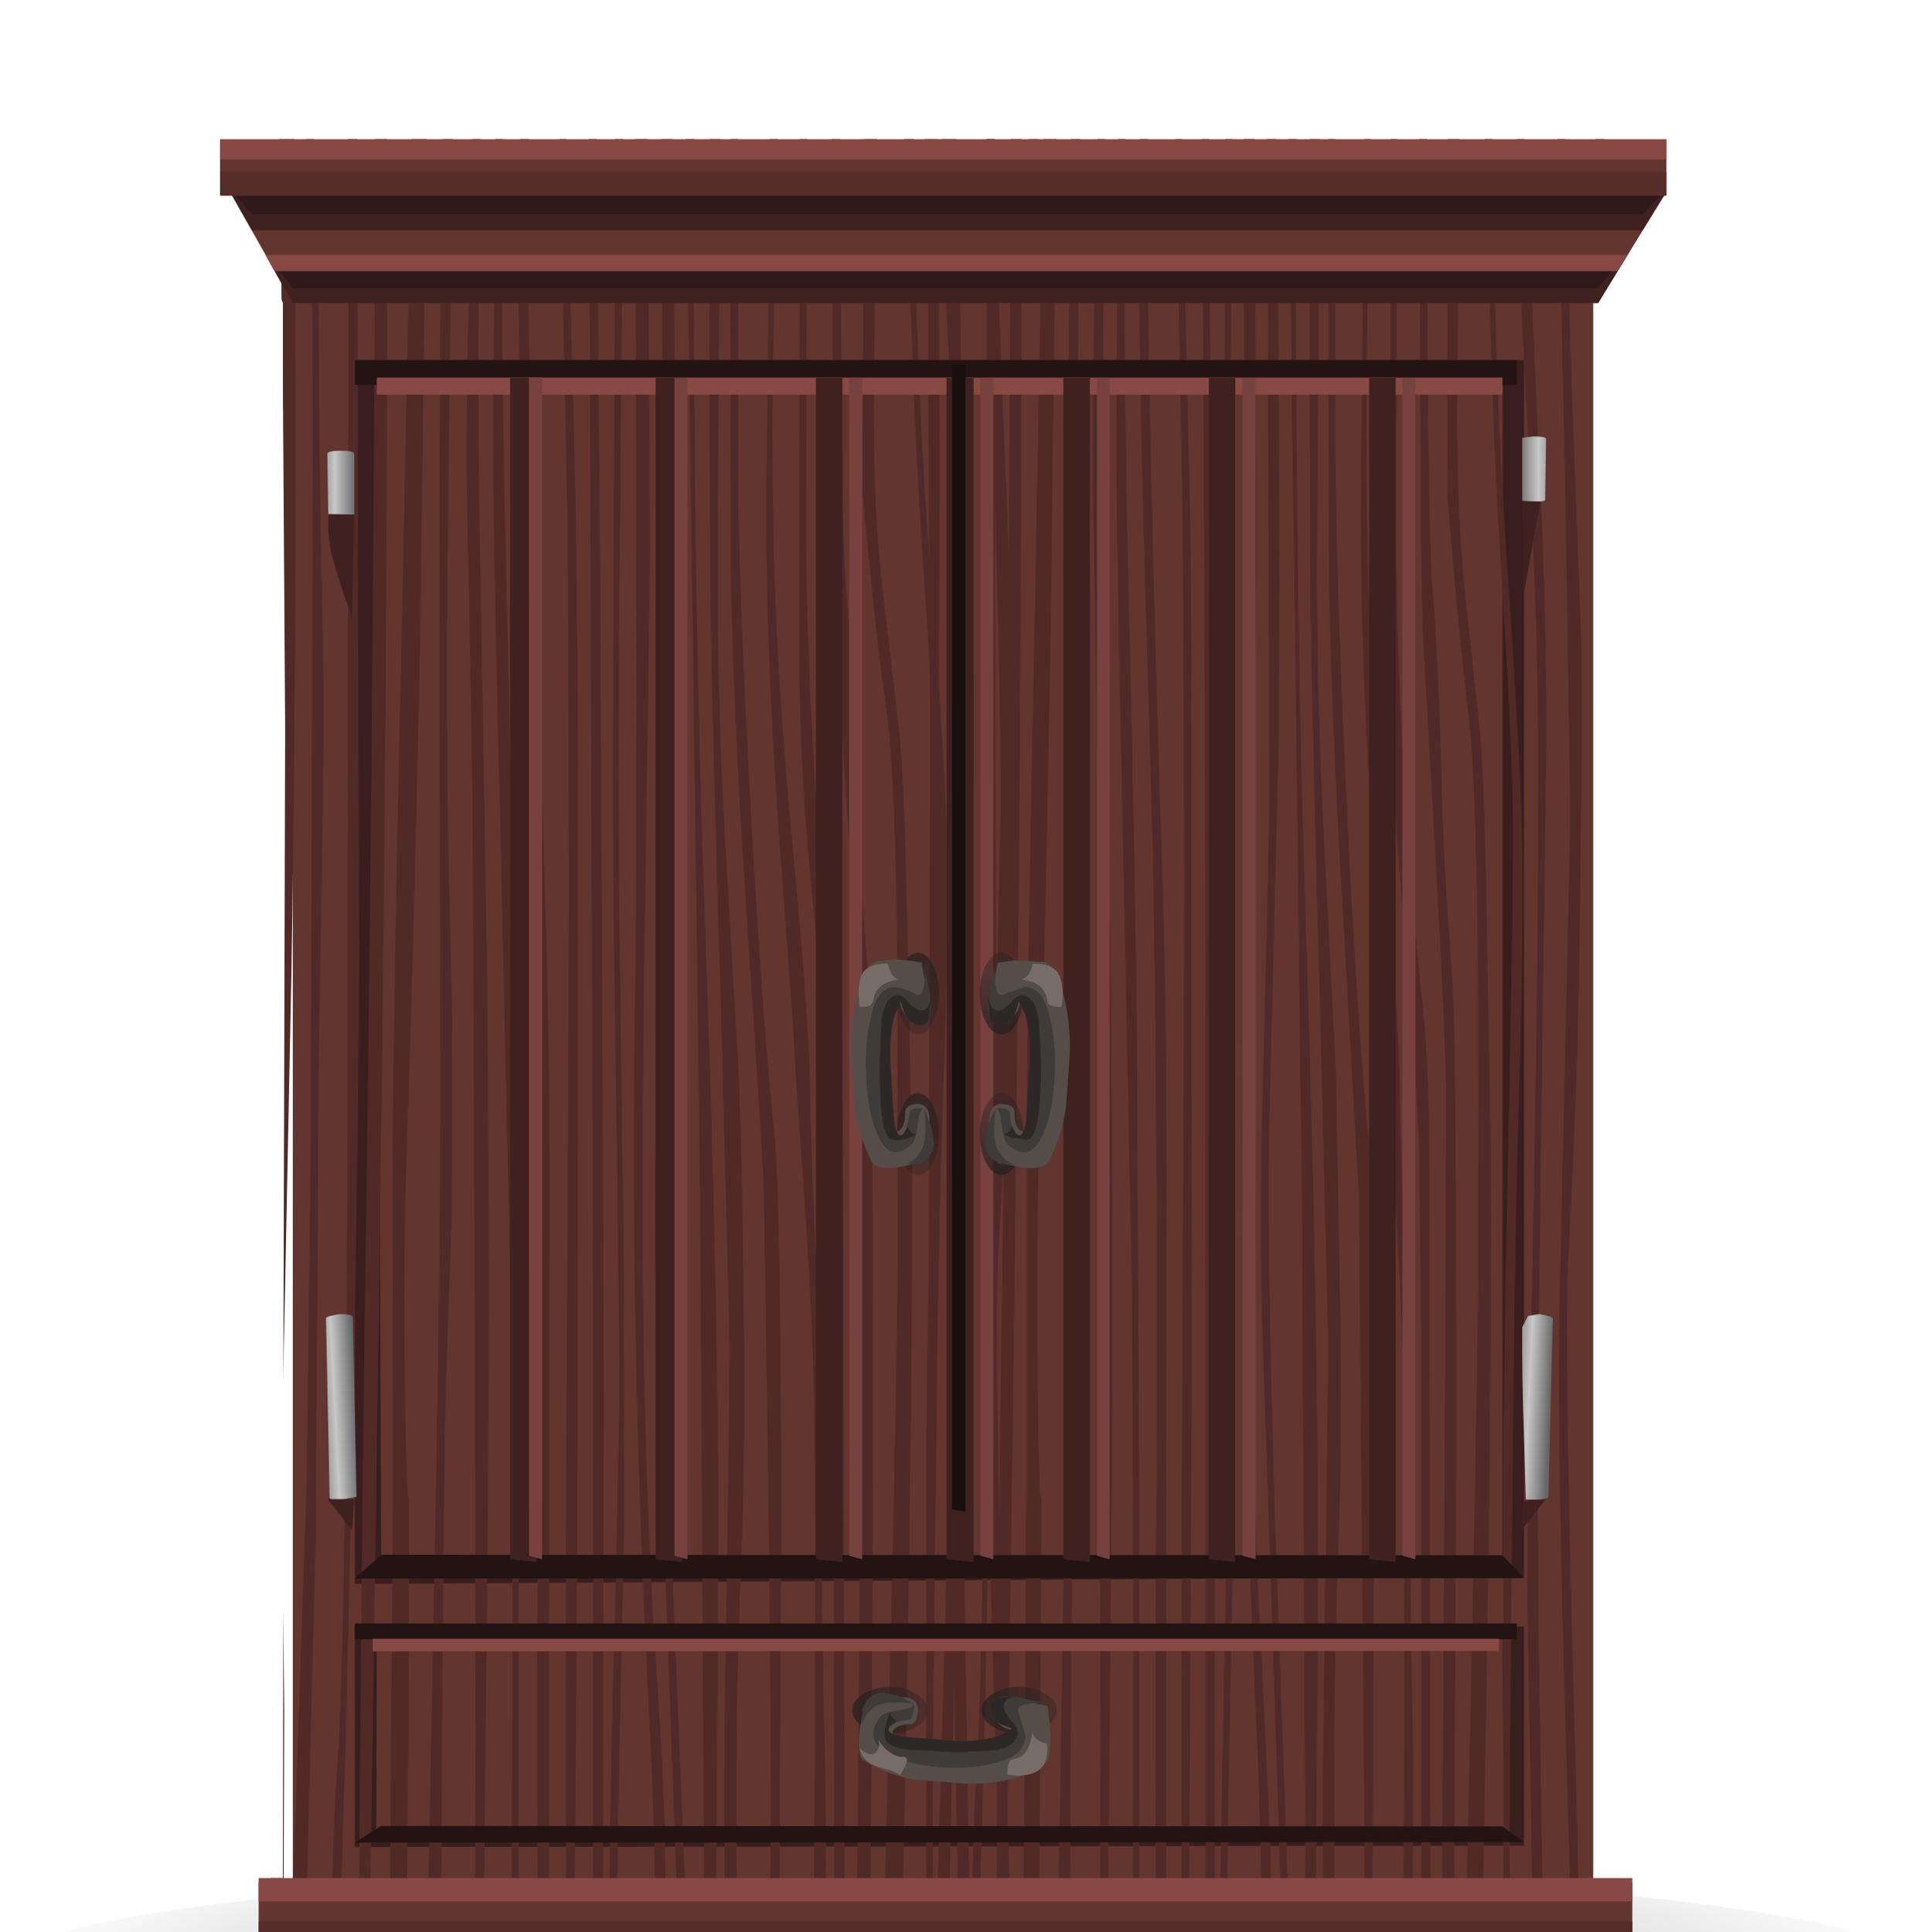 <?xml version="1.0" encoding="UTF-8" standalone="no"?>
<svg xmlns:xlink="http://www.w3.org/1999/xlink" height="215.2px" width="213.45px" xmlns="http://www.w3.org/2000/svg">
  <g transform="matrix(1.0, 0.0, 0.0, 1.0, 0.0, 0.0)">
    <use height="215.2" transform="matrix(1.0, 0.0, 0.0, 1.0, 0.0, 15.5)" width="213.45" xlink:href="#shape0"/>
  </g>
  <defs>
    <g id="shape0" transform="matrix(1.0, 0.0, 0.0, 1.0, 0.0, -15.5)">
      <path d="M31.3 211.2 Q62.25 207.85 106.75 207.85 151.25 207.85 182.2 211.2 213.45 214.55 213.45 219.3 213.45 224.05 182.2 227.35 150.45 230.7 106.75 230.7 62.95 230.7 31.3 227.35 0.0 224.05 0.0 219.3 0.0 214.6 31.3 211.2" fill="url(#gradient0)" fill-rule="evenodd" stroke="none"/>
      <path d="M34.4 221.75 Q41.05 220.3 49.9 220.3 58.85 220.3 65.4 221.75 71.8 223.1 71.8 225.1 71.8 227.1 65.4 228.5 58.8 229.9 49.9 229.9 41.1 229.9 34.4 228.5 28.0 227.05 28.0 225.1 28.0 223.1 34.4 221.75" fill="url(#gradient1)" fill-rule="evenodd" stroke="none"/>
      <path d="M154.8 220.3 Q161.3 220.3 166.1 221.75 170.75 223.1 170.75 225.1 170.75 227.1 166.1 228.5 161.3 229.9 154.8 229.9 148.4 229.9 143.6 228.5 138.95 227.1 138.95 225.1 138.95 223.1 143.6 221.75 148.35 220.3 154.8 220.3" fill="url(#gradient2)" fill-rule="evenodd" stroke="none"/>
      <path d="M54.75 228.8 L45.9 224.05 60.65 217.0 60.0 224.75 54.75 228.8" fill="#351b1a" fill-rule="evenodd" stroke="none"/>
      <path d="M36.15 217.0 L54.95 218.1 54.75 228.8 36.15 228.8 36.15 217.0" fill="#492624" fill-rule="evenodd" stroke="none"/>
      <path d="M54.75 228.8 Q54.6 227.55 54.6 225.65 L54.85 222.75 55.05 221.3 55.15 225.15 Q55.15 226.7 54.75 228.8" fill="#63352f" fill-rule="evenodd" stroke="none"/>
      <path d="M164.0 224.05 L155.2 228.8 149.9 224.75 149.25 217.0 164.0 224.05" fill="#351b1a" fill-rule="evenodd" stroke="none"/>
      <path d="M154.95 218.1 L173.75 217.0 173.75 228.8 155.2 228.8 154.95 218.1" fill="#492624" fill-rule="evenodd" stroke="none"/>
      <path d="M36.15 217.0 L54.95 218.1 54.75 228.8 36.15 228.8 36.15 217.0" fill="url(#gradient3)" fill-rule="evenodd" stroke="none"/>
      <path d="M154.95 218.1 L173.75 217.0 173.75 228.8 155.2 228.8 154.95 218.1" fill="#492624" fill-rule="evenodd" stroke="none"/>
      <path d="M154.95 218.1 L173.75 217.0 173.75 228.8 155.2 228.8 154.95 218.1" fill="url(#gradient4)" fill-rule="evenodd" stroke="none"/>
      <path d="M155.2 228.8 Q154.75 226.85 154.75 225.15 L154.9 221.3 155.1 222.75 155.3 225.65 155.2 228.8" fill="#63352f" fill-rule="evenodd" stroke="none"/>
      <path d="M32.6 33.1 L177.4 33.1 177.4 212.85 32.6 213.95 32.6 33.1" fill="#63352f" fill-rule="evenodd" stroke="none"/>
      <path d="M41.95 42.65 L42.45 173.75 167.3 173.5 167.3 42.65 41.95 42.65 M39.5 176.4 L39.5 40.1 169.7 40.1 169.7 175.6 39.5 176.4" fill="#3a1e1e" fill-rule="evenodd" stroke="none"/>
      <path d="M41.95 182.0 L41.9 203.75 167.5 203.65 167.3 182.0 41.95 182.0 M39.5 205.7 L39.5 181.15 169.7 181.15 169.7 205.55 39.5 205.7" fill="#3a1e1e" fill-rule="evenodd" stroke="none"/>
      <path d="M114.6 32.7 L114.55 15.5 115.65 15.5 115.6 29.85 115.45 30.2 114.6 32.7" fill="#512a27" fill-rule="evenodd" stroke="none"/>
      <path d="M105.05 26.8 L104.85 15.5 105.7 15.5 107.4 48.35 Q108.55 68.65 108.4 85.05 L107.65 133.95 Q107.2 163.3 107.45 180.95 L108.1 220.1 106.75 220.1 106.6 206.65 106.1 181.15 Q105.95 171.6 106.35 154.4 107.65 103.35 107.35 77.35 107.25 67.85 106.2 49.85 105.15 31.3 105.05 26.8" fill="#512a27" fill-rule="evenodd" stroke="none"/>
      <path d="M109.85 15.5 L110.7 15.5 Q111.1 31.75 111.85 49.9 L112.75 70.55 Q113.0 82.35 112.45 109.85 112.2 122.35 111.15 139.7 110.75 147.0 111.45 176.65 111.85 193.45 112.75 220.1 L111.65 220.1 110.55 184.75 Q109.75 158.95 110.05 144.95 L110.85 115.1 111.4 91.0 Q111.5 82.75 110.8 55.8 L109.85 15.5" fill="#512a27" fill-rule="evenodd" stroke="none"/>
      <path d="M81.3 15.5 L82.2 15.5 82.2 55.05 Q82.4 69.2 83.8 93.7 85.05 115.55 86.3 126.9 86.95 135.55 87.0 169.05 L86.75 220.1 85.65 220.1 85.8 206.7 Q85.95 187.2 85.05 133.1 85.0 129.55 83.15 102.15 81.4 75.65 81.35 60.3 L81.3 15.5" fill="#512a27" fill-rule="evenodd" stroke="none"/>
      <path d="M89.05 15.5 L89.9 15.5 89.75 59.65 Q89.85 73.75 90.9 89.4 91.7 101.1 93.1 112.85 93.85 119.2 93.9 130.5 L94.05 220.1 92.9 220.1 92.85 148.45 92.6 127.5 91.8 114.2 90.1 96.25 Q88.9 83.1 89.0 70.55 L89.05 15.5" fill="#512a27" fill-rule="evenodd" stroke="none"/>
      <path d="M85.75 15.5 L86.6 15.5 86.1 38.25 Q85.9 50.7 86.2 62.85 86.6 77.2 88.45 96.35 90.15 114.3 90.25 122.8 90.3 129.3 90.95 141.85 91.45 152.95 91.5 169.9 91.5 181.55 91.85 195.1 92.1 204.7 91.8 220.1 L90.6 220.1 Q90.9 167.2 90.6 154.45 90.4 145.65 89.5 132.55 88.45 118.2 88.35 115.1 L86.6 91.0 Q85.15 70.1 85.35 53.45 L85.75 15.5" fill="#512a27" fill-rule="evenodd" stroke="none"/>
      <path d="M96.15 15.5 L97.6 15.5 97.6 17.45 97.3 45.4 Q97.25 57.25 98.35 66.25 L100.15 81.65 Q100.7 87.75 100.95 99.6 L101.55 128.3 Q101.7 151.2 100.85 195.5 L100.35 220.1 98.3 220.1 Q99.95 151.65 99.95 139.85 L99.9 107.25 Q99.7 86.2 98.7 79.1 97.7 72.15 96.8 62.9 L96.05 55.1 96.15 15.5" fill="#512a27" fill-rule="evenodd" stroke="none"/>
      <path d="M100.7 15.5 L101.75 15.5 101.75 15.7 Q101.85 40.8 103.6 63.55 105.4 86.75 105.45 95.3 105.55 106.95 105.05 121.0 104.45 138.7 104.3 157.0 L103.9 192.65 Q103.8 203.65 104.0 218.65 L104.0 220.1 103.1 220.1 103.1 163.85 Q103.2 149.85 103.8 122.2 L104.25 90.2 Q104.15 82.5 103.05 66.85 101.9 50.0 101.6 39.7 L100.7 15.5" fill="#512a27" fill-rule="evenodd" stroke="none"/>
      <path d="M92.6 15.5 L93.55 15.5 93.65 34.6 Q93.75 61.05 94.25 66.05 95.05 73.7 95.4 88.5 95.6 96.3 96.7 108.85 97.25 115.65 97.2 163.85 L96.9 220.1 95.35 220.1 Q95.95 158.15 95.95 121.9 95.95 115.95 94.35 91.1 L93.2 72.9 Q92.8 65.55 92.8 53.4 L92.6 15.5" fill="#512a27" fill-rule="evenodd" stroke="none"/>
      <path d="M31.65 190.7 L31.55 220.15 30.05 220.15 30.15 209.15 31.5 209.15 31.55 179.25 31.65 190.7" fill="#512a27" fill-rule="evenodd" stroke="none"/>
      <path d="M31.35 33.35 L31.1 15.5 32.75 15.5 32.9 43.45 Q32.95 78.85 32.45 108.2 L31.6 150.45 31.55 153.6 31.75 81.1 31.5 43.25 31.5 33.75 31.35 33.35" fill="#512a27" fill-rule="evenodd" stroke="none"/>
      <path d="M38.8 22.85 L38.75 15.5 39.8 15.5 39.85 67.4 40.0 106.1 Q39.9 129.9 39.05 169.25 38.55 195.3 37.65 220.15 L36.7 220.15 Q37.15 201.55 37.55 196.7 38.1 189.4 38.4 167.25 L38.7 128.15 38.8 22.85" fill="#512a27" fill-rule="evenodd" stroke="none"/>
      <path d="M34.7 28.85 L34.1 15.5 34.95 15.5 Q35.55 27.3 35.55 44.25 35.55 54.65 35.95 70.5 36.15 80.4 35.8 99.9 35.4 118.35 35.4 135.6 L35.15 171.85 33.9 220.15 32.35 220.15 32.75 206.1 34.15 164.8 34.6 127.35 34.75 73.9 Q34.9 37.75 34.7 28.85" fill="#512a27" fill-rule="evenodd" stroke="none"/>
      <path d="M76.35 15.5 L77.35 15.5 Q77.0 60.55 78.45 101.45 79.8 137.85 80.0 166.5 L79.9 187.9 79.7 220.1 78.45 220.1 77.95 133.1 77.15 70.85 76.35 15.5" fill="#512a27" fill-rule="evenodd" stroke="none"/>
      <path d="M41.8 15.5 L43.1 15.5 43.1 38.25 Q43.05 84.15 42.2 144.6 L41.1 220.15 39.95 220.15 Q40.1 183.4 40.75 136.75 41.55 82.7 41.8 15.5" fill="#512a27" fill-rule="evenodd" stroke="none"/>
      <path d="M55.15 15.5 L56.05 15.5 Q55.65 36.9 56.45 67.3 L57.5 116.1 57.75 164.9 57.75 220.15 56.95 220.15 57.05 179.0 56.85 144.35 55.75 94.15 Q54.9 60.6 54.9 48.45 L55.15 15.5" fill="#512a27" fill-rule="evenodd" stroke="none"/>
      <path d="M52.6 15.5 L53.45 15.5 Q53.15 37.4 53.35 55.35 L54.15 102.65 Q54.6 135.7 54.3 171.8 L53.8 220.15 52.85 220.15 52.95 194.05 Q52.8 102.1 52.5 81.0 L52.0 55.55 Q51.85 45.85 52.3 28.8 L52.6 15.5" fill="#512a27" fill-rule="evenodd" stroke="none"/>
      <path d="M62.3 15.5 L63.05 15.5 63.85 45.9 Q64.25 60.4 64.25 70.7 64.45 75.0 64.3 155.45 64.3 180.8 63.9 220.15 L63.05 220.15 Q62.9 177.0 63.1 153.75 L63.35 98.85 63.2 58.7 62.3 15.5" fill="#512a27" fill-rule="evenodd" stroke="none"/>
      <path d="M65.6 19.3 L65.55 15.5 66.45 15.5 66.85 68.1 67.05 109.3 67.25 156.3 67.15 188.0 67.15 220.15 66.05 220.15 66.05 149.45 65.6 19.3" fill="#512a27" fill-rule="evenodd" stroke="none"/>
      <path d="M45.85 15.5 L47.5 15.5 46.8 69.9 Q46.2 101.65 45.3 127.75 44.9 139.7 45.1 154.7 45.25 166.9 45.55 166.9 L45.5 190.65 45.25 220.15 43.35 220.15 43.45 206.05 43.75 165.85 43.7 133.3 Q43.7 114.95 44.75 69.2 L45.85 15.5" fill="#512a27" fill-rule="evenodd" stroke="none"/>
      <path d="M70.7 15.5 L72.1 15.5 72.4 61.25 71.8 103.3 Q71.35 134.05 71.75 153.75 72.15 172.2 73.05 185.2 73.9 197.75 74.05 205.1 L74.25 220.1 73.1 220.1 Q72.85 200.85 72.3 191.4 70.1 149.45 70.7 111.75 71.0 89.15 70.7 15.5" fill="#512a27" fill-rule="evenodd" stroke="none"/>
      <path d="M73.65 15.5 L74.85 15.5 Q75.35 49.25 75.15 81.8 L74.05 122.15 Q73.55 140.2 74.9 175.95 L76.7 220.1 75.7 220.1 73.15 149.45 Q72.65 135.05 73.2 117.65 L73.95 90.35 73.65 15.5" fill="#512a27" fill-rule="evenodd" stroke="none"/>
      <path d="M68.5 15.5 L69.4 15.5 69.05 58.05 Q68.75 84.25 68.95 100.65 L69.45 139.85 69.5 170.0 68.95 196.65 Q68.6 211.1 68.85 220.15 L67.85 220.15 67.85 210.25 Q67.95 197.9 68.5 178.6 L69.0 154.6 68.65 125.8 Q68.25 101.6 68.25 86.1 L68.5 15.5" fill="#512a27" fill-rule="evenodd" stroke="none"/>
      <path d="M79.0 15.5 L80.2 15.5 79.9 63.25 Q79.9 78.75 80.7 92.85 L82.25 119.5 Q82.7 130.3 82.85 149.35 82.95 164.3 82.5 174.7 82.0 186.2 82.0 200.75 82.0 213.8 82.15 220.1 L80.75 220.1 80.65 204.15 Q80.6 192.6 80.95 174.3 L81.25 150.25 80.35 114.7 Q79.35 83.15 79.15 68.9 78.9 53.5 79.0 15.5" fill="#512a27" fill-rule="evenodd" stroke="none"/>
      <path d="M50.4 15.5 L50.2 31.35 49.8 67.0 Q49.7 78.45 49.9 93.0 L50.35 113.15 50.3 135.85 49.75 151.55 Q49.4 159.65 49.15 207.75 L49.05 220.15 47.5 220.15 48.6 162.4 48.9 143.0 49.05 123.0 Q48.85 66.5 49.0 38.2 L49.3 15.5 50.4 15.5" fill="#512a27" fill-rule="evenodd" stroke="none"/>
      <path d="M57.9 15.5 L58.85 15.5 Q58.5 22.0 59.2 51.0 L60.65 98.2 Q61.15 112.95 61.2 130.65 L61.1 220.15 59.95 220.15 Q59.7 193.5 59.85 176.05 60.2 131.55 59.45 94.7 L58.3 59.25 Q57.5 33.5 57.8 19.35 L57.9 15.5" fill="#512a27" fill-rule="evenodd" stroke="none"/>
      <path d="M178.6 29.85 L177.7 32.7 177.65 15.5 178.65 15.5 178.6 29.85" fill="#512a27" fill-rule="evenodd" stroke="none"/>
      <path d="M169.15 26.8 L168.95 15.5 169.75 15.5 171.25 48.35 Q172.3 68.7 172.15 85.05 L171.5 133.95 Q171.1 163.35 171.3 180.95 L171.9 220.1 170.65 220.1 170.55 206.65 170.1 181.15 Q169.95 171.6 170.35 154.4 171.5 102.25 171.2 77.35 171.1 67.85 170.2 49.85 169.2 31.35 169.15 26.8" fill="#512a27" fill-rule="evenodd" stroke="none"/>
      <path d="M173.45 15.5 L174.25 15.5 Q174.6 31.7 175.25 49.9 L176.05 70.55 Q176.25 82.45 175.8 109.85 175.55 122.55 174.65 139.7 174.25 147.0 174.9 176.65 L176.05 220.1 175.1 220.1 174.1 184.75 Q173.4 159.05 173.65 144.95 L174.85 91.0 174.3 55.8 173.45 15.5" fill="#512a27" fill-rule="evenodd" stroke="none"/>
      <path d="M147.9 15.5 L148.7 15.5 Q148.65 49.55 148.75 55.05 148.95 68.95 150.15 93.7 151.25 115.55 152.4 126.9 152.95 135.65 153.0 169.05 L152.8 220.1 151.8 220.1 151.95 206.7 151.3 133.1 149.55 102.15 Q148.0 75.8 147.95 60.3 L147.9 15.5" fill="#512a27" fill-rule="evenodd" stroke="none"/>
      <path d="M154.85 15.5 L155.6 15.5 155.45 59.65 Q155.55 73.9 156.5 89.4 157.2 100.9 158.5 112.85 159.15 119.15 159.15 130.5 L159.3 220.1 158.25 220.1 158.25 148.45 158.0 127.5 157.3 114.2 155.75 96.25 Q154.7 83.05 154.8 70.55 L154.85 15.5" fill="#512a27" fill-rule="evenodd" stroke="none"/>
      <path d="M151.9 15.5 L152.65 15.5 152.2 38.25 Q152.05 50.7 152.3 62.85 152.65 77.15 154.3 96.35 155.85 114.3 155.9 122.8 155.95 129.2 156.55 141.85 157.0 152.9 157.05 169.9 157.05 181.45 157.35 195.1 L157.3 220.1 156.25 220.1 Q156.45 165.45 156.25 154.45 156.1 145.55 155.25 132.55 L154.2 115.1 152.65 91.0 Q151.35 70.1 151.55 53.45 L151.9 15.5" fill="#512a27" fill-rule="evenodd" stroke="none"/>
      <path d="M161.2 15.5 L162.5 15.5 162.5 17.45 162.25 45.4 Q162.2 57.25 163.15 66.25 L164.8 81.65 Q165.3 87.75 165.5 99.6 L166.0 128.3 Q166.15 151.2 165.4 195.5 L164.95 220.1 163.1 220.1 Q164.6 151.65 164.6 139.85 L164.55 107.25 Q164.35 86.2 163.45 79.1 162.6 72.15 161.8 62.9 L161.15 55.1 161.2 15.5" fill="#512a27" fill-rule="evenodd" stroke="none"/>
      <path d="M165.3 15.5 L166.2 15.5 166.2 15.7 Q166.3 40.75 167.85 63.55 169.45 86.6 169.5 95.3 169.6 106.95 169.15 121.0 168.65 138.7 168.5 157.0 L168.15 192.65 Q168.0 203.95 168.2 218.65 L168.25 220.1 167.4 220.1 167.4 163.85 Q167.45 150.05 168.05 122.2 168.55 98.05 168.45 90.2 168.35 82.55 167.35 66.85 166.3 50.05 166.05 39.7 L165.3 15.5" fill="#512a27" fill-rule="evenodd" stroke="none"/>
      <path d="M158.0 15.5 L158.9 15.5 158.95 34.6 Q159.05 61.0 159.55 66.05 160.2 73.6 160.55 88.5 160.75 96.3 161.7 108.85 162.2 115.65 162.15 163.85 L161.85 220.1 160.5 220.1 160.9 155.3 161.0 121.9 Q161.0 116.3 159.6 91.1 L158.55 72.9 Q158.2 65.55 158.2 53.4 L158.0 15.5" fill="#512a27" fill-rule="evenodd" stroke="none"/>
      <path d="M103.5 190.7 L103.4 220.15 102.05 220.15 102.15 209.15 103.35 209.15 103.4 185.4 103.5 190.7" fill="#512a27" fill-rule="evenodd" stroke="none"/>
      <path d="M103.25 33.35 L103.0 15.5 104.45 15.5 104.6 43.45 Q104.65 78.9 104.2 108.2 L103.45 150.45 103.4 153.6 103.55 81.1 103.35 43.25 103.35 33.75 103.25 33.35" fill="#512a27" fill-rule="evenodd" stroke="none"/>
      <path d="M109.85 22.85 L109.85 15.5 110.8 15.5 110.8 67.4 110.9 106.1 Q110.85 129.9 110.1 169.25 109.65 194.9 108.85 220.15 L108.0 220.15 Q108.35 202.4 108.75 196.7 109.25 189.45 109.5 167.25 L109.8 128.15 109.85 22.85" fill="#512a27" fill-rule="evenodd" stroke="none"/>
      <path d="M106.2 28.85 L105.7 15.5 106.45 15.5 Q106.95 27.2 107.0 44.25 107.0 55.3 107.3 70.5 107.5 80.6 107.2 99.9 L106.85 135.6 106.6 171.85 105.5 220.15 104.15 220.15 104.5 206.1 105.7 164.8 Q106.15 145.7 106.1 127.35 106.5 44.25 106.2 28.85" fill="#512a27" fill-rule="evenodd" stroke="none"/>
      <path d="M143.45 15.5 L144.35 15.5 Q144.1 62.3 145.35 101.45 146.55 137.85 146.75 166.5 L146.7 187.9 146.45 220.1 145.4 220.1 144.95 133.1 144.2 70.85 143.45 15.5" fill="#512a27" fill-rule="evenodd" stroke="none"/>
      <path d="M112.55 15.5 L113.75 15.5 113.75 38.25 Q113.7 84.0 112.95 144.6 L111.95 220.15 110.95 220.15 Q111.05 179.05 111.65 136.75 112.3 90.75 112.55 15.5" fill="#512a27" fill-rule="evenodd" stroke="none"/>
      <path d="M124.5 15.5 L125.3 15.5 Q125.0 37.45 125.7 67.3 126.45 98.45 126.6 116.1 L126.85 164.9 126.85 220.15 126.15 220.15 126.2 179.0 126.05 144.35 125.05 94.15 Q124.3 60.8 124.3 48.45 L124.5 15.5" fill="#512a27" fill-rule="evenodd" stroke="none"/>
      <path d="M122.2 15.5 L123.0 15.5 Q122.75 40.85 122.9 55.35 L123.6 102.65 Q124.0 135.8 123.75 171.8 L123.3 220.15 122.45 220.15 122.55 194.05 122.15 81.0 121.7 55.55 Q121.55 46.0 121.95 28.8 L122.2 15.5" fill="#512a27" fill-rule="evenodd" stroke="none"/>
      <path d="M130.9 15.5 L131.55 15.5 132.25 45.9 Q132.65 60.45 132.65 70.7 L132.7 155.45 132.35 220.15 131.6 220.15 Q131.45 177.0 131.65 153.75 L131.85 98.85 131.7 58.7 130.9 15.5" fill="#512a27" fill-rule="evenodd" stroke="none"/>
      <path d="M133.85 19.3 L133.85 15.5 134.6 15.5 134.95 68.1 135.15 109.3 135.35 156.3 135.25 188.0 135.25 220.15 134.25 220.15 134.25 149.45 Q134.25 80.0 133.85 19.3" fill="#512a27" fill-rule="evenodd" stroke="none"/>
      <path d="M116.2 15.5 L117.65 15.5 117.0 69.9 Q116.5 101.65 115.7 127.75 115.35 139.7 115.55 154.7 115.7 166.9 115.95 166.9 L115.85 190.65 115.65 220.15 113.95 220.15 114.0 206.05 114.3 165.85 114.3 133.3 Q114.25 114.75 115.2 69.2 L116.2 15.5" fill="#512a27" fill-rule="evenodd" stroke="none"/>
      <path d="M138.45 15.5 L139.7 15.5 139.9 61.25 139.45 103.3 Q139.0 134.2 139.4 153.75 139.75 172.4 140.5 185.2 L141.45 205.1 141.6 220.1 140.6 220.1 Q140.35 201.3 139.85 191.4 137.9 148.65 138.4 111.75 138.7 92.5 138.45 15.5" fill="#512a27" fill-rule="evenodd" stroke="none"/>
      <path d="M141.1 15.5 L142.1 15.5 Q142.6 49.25 142.4 81.8 L141.4 122.15 Q140.95 140.25 142.2 175.95 L143.75 220.1 142.9 220.1 141.65 180.5 140.6 149.45 Q140.15 135.05 140.7 117.65 L141.35 90.35 141.1 15.5" fill="#512a27" fill-rule="evenodd" stroke="none"/>
      <path d="M136.45 15.5 L137.25 15.5 136.9 58.05 Q136.7 84.25 136.85 100.65 L137.3 139.85 137.35 170.0 136.85 196.65 Q136.55 211.2 136.75 220.15 L135.9 220.15 135.85 210.25 136.45 178.6 136.9 154.6 136.6 125.8 Q136.25 101.6 136.25 86.1 L136.45 15.5" fill="#512a27" fill-rule="evenodd" stroke="none"/>
      <path d="M145.85 15.5 L146.95 15.5 146.65 63.25 Q146.65 78.7 147.4 92.85 L148.75 119.5 149.3 149.35 Q149.4 164.1 148.95 174.7 148.55 185.95 148.55 200.75 L148.65 220.1 147.4 220.1 147.3 204.15 Q147.3 192.5 147.6 174.3 L147.9 150.25 147.05 114.7 Q146.15 83.0 145.95 68.9 145.75 52.7 145.85 15.5" fill="#512a27" fill-rule="evenodd" stroke="none"/>
      <path d="M120.25 15.5 L120.1 31.35 119.75 67.0 Q119.6 78.35 119.8 93.0 L120.2 113.15 120.15 135.85 119.7 151.55 Q119.4 159.7 119.15 207.75 L119.05 220.15 117.7 220.15 118.65 162.4 118.9 143.0 119.05 123.0 Q118.85 66.5 119.0 38.2 L119.25 15.5 120.25 15.5" fill="#512a27" fill-rule="evenodd" stroke="none"/>
      <path d="M126.95 15.5 L127.8 15.5 Q127.55 22.05 128.15 51.0 128.55 70.75 129.45 98.2 129.9 112.9 129.9 130.65 L129.85 220.15 128.8 220.15 Q128.55 193.5 128.7 176.05 129.05 133.8 128.35 94.7 L127.35 59.25 Q126.65 33.5 126.9 19.35 L126.95 15.5" fill="#512a27" fill-rule="evenodd" stroke="none"/>
      <path d="M42.45 203.35 L167.3 203.4 169.7 205.15 39.5 205.2 42.45 203.35" fill="#231313" fill-rule="evenodd" stroke="none"/>
      <path d="M39.5 180.8 L168.9 180.8 168.9 182.55 39.5 182.55 39.5 180.8" fill="#231313" fill-rule="evenodd" stroke="none"/>
      <path d="M42.45 173.15 L167.3 173.2 169.7 175.75 39.5 175.8 42.45 173.15" fill="#231313" fill-rule="evenodd" stroke="none"/>
      <path d="M39.5 40.1 L168.9 40.1 168.9 42.85 39.5 42.85 39.5 40.1" fill="#231313" fill-rule="evenodd" stroke="none"/>
      <path d="M41.95 42.05 L167.3 42.05 167.3 43.95 41.95 43.95 41.95 42.05" fill="#884844" fill-rule="evenodd" stroke="none"/>
      <path d="M41.5 182.5 L166.9 182.5 166.9 183.85 41.5 183.9 41.5 182.5" fill="#884844" fill-rule="evenodd" stroke="none"/>
      <path d="M108.4 42.1 L108.4 173.95 105.4 173.65 105.4 42.1 108.4 42.1" fill="#3f2120" fill-rule="evenodd" stroke="none"/>
      <path d="M75.95 42.1 L75.95 173.95 73.0 173.65 73.0 42.1 75.95 42.1" fill="#3f2120" fill-rule="evenodd" stroke="none"/>
      <path d="M59.75 42.1 L59.75 173.95 56.8 173.65 56.8 42.1 59.75 42.1" fill="#3f2120" fill-rule="evenodd" stroke="none"/>
      <path d="M58.9 42.0 L60.35 42.0 60.35 167.45 58.9 167.75 58.9 42.0" fill="#75413d" fill-rule="evenodd" stroke="none"/>
      <path d="M58.9 42.1 L60.35 42.1 60.35 173.65 58.9 173.25 58.9 42.1" fill="#774140" fill-rule="evenodd" stroke="none"/>
      <path d="M75.1 42.1 L76.55 42.1 76.55 173.65 75.1 173.25 75.1 42.1" fill="#774140" fill-rule="evenodd" stroke="none"/>
      <path d="M93.8 42.1 L93.8 173.95 90.85 173.65 90.85 42.1 93.8 42.1" fill="#3f2120" fill-rule="evenodd" stroke="none"/>
      <path d="M137.55 42.1 L137.55 173.95 134.6 173.65 134.6 42.1 137.55 42.1" fill="#3f2120" fill-rule="evenodd" stroke="none"/>
      <path d="M121.35 42.1 L121.35 173.95 118.4 173.65 118.4 42.1 121.35 42.1" fill="#3f2120" fill-rule="evenodd" stroke="none"/>
      <path d="M155.4 42.1 L155.4 173.95 152.45 173.65 152.45 42.1 155.4 42.1" fill="#3f2120" fill-rule="evenodd" stroke="none"/>
      <path d="M107.5 40.65 L107.5 168.35 106.0 168.1 106.0 40.65 107.5 40.65" fill="#181010" fill-rule="evenodd" stroke="none"/>
      <path d="M28.8 209.65 L181.75 209.65 181.75 216.6 28.8 216.65 28.8 209.65" fill="#63352f" fill-rule="evenodd" stroke="none"/>
      <path d="M28.8 213.95 L181.75 213.95 181.75 218.6 28.8 218.65 28.8 213.95" fill="#562d29" fill-rule="evenodd" stroke="none"/>
      <path d="M28.8 216.9 L181.75 216.9 181.75 220.1 28.8 220.15 28.8 216.9" fill="#492624" fill-rule="evenodd" stroke="none"/>
      <path d="M28.8 209.15 L181.75 209.15 181.75 211.75 28.8 211.75 28.8 209.15" fill="#884844" fill-rule="evenodd" stroke="none"/>
      <path d="M185.55 21.35 L177.95 33.75 32.6 33.75 25.6 21.35 185.55 21.35" fill="#63352f" fill-rule="evenodd" stroke="none"/>
      <path d="M185.55 21.35 L182.9 25.65 28.05 25.65 25.6 21.35 185.55 21.35" fill="#3f2120" fill-rule="evenodd" stroke="none"/>
      <path d="M185.55 21.1 L182.9 23.85 28.05 23.85 25.6 21.1 185.55 21.1" fill="#301919" fill-rule="evenodd" stroke="none"/>
      <path d="M180.9 28.9 L177.95 33.75 32.6 33.75 29.85 28.9 180.9 28.9" fill="#3f2120" fill-rule="evenodd" stroke="none"/>
      <path d="M180.9 28.65 L177.95 32.1 32.6 32.1 29.85 28.65 180.9 28.65" fill="#301919" fill-rule="evenodd" stroke="none"/>
      <path d="M181.25 28.4 L180.1 30.2 30.6 30.2 29.55 28.4 181.25 28.4" fill="#884844" fill-rule="evenodd" stroke="none"/>
      <path d="M185.55 21.7 L24.5 21.7 24.5 15.6 185.55 15.6 185.55 21.7" fill="#63352f" fill-rule="evenodd" stroke="none"/>
      <path d="M185.55 21.8 L24.5 21.8 24.5 19.15 185.55 19.15 185.55 21.8" fill="#562d29" fill-rule="evenodd" stroke="none"/>
      <path d="M185.55 17.75 L24.5 17.75 24.5 15.5 185.55 15.5 185.55 17.75" fill="#884844" fill-rule="evenodd" stroke="none"/>
      <path d="M171.5 55.85 L170.6 55.85 169.5 55.8 169.5 48.75 170.7 48.6 Q172.15 48.6 172.15 48.9 L172.05 55.65 Q172.05 55.8 171.5 55.85" fill="url(#gradient5)" fill-rule="evenodd" stroke="none"/>
      <path d="M39.45 57.3 L38.0 57.5 37.1 57.5 36.55 57.25 36.45 50.55 Q36.45 50.2 37.95 50.2 39.45 50.2 39.45 50.55 L39.45 57.3" fill="url(#gradient6)" fill-rule="evenodd" stroke="none"/>
      <path d="M39.7 166.7 L38.15 167.0 37.6 167.1 Q36.7 167.1 36.7 166.7 L36.3 146.8 Q36.3 146.6 37.75 146.35 39.3 146.35 39.3 146.7 L39.7 166.7" fill="url(#gradient7)" fill-rule="evenodd" stroke="none"/>
      <path d="M172.4 166.7 Q172.4 167.0 170.85 167.0 L170.15 167.0 169.9 166.95 169.7 160.2 Q169.45 153.65 169.5 147.8 L170.15 146.55 171.4 146.35 Q172.9 146.6 172.9 146.8 L172.4 166.7" fill="url(#gradient8)" fill-rule="evenodd" stroke="none"/>
      <path d="M36.55 57.25 L39.45 57.3 39.2 68.8 Q37.2 63.15 36.8 61.15 36.55 59.85 36.55 58.45 L36.55 57.25" fill="#3f2120" fill-rule="evenodd" stroke="none"/>
      <path d="M169.5 55.8 L171.5 55.85 169.7 66.0 169.5 55.8" fill="#3f2120" fill-rule="evenodd" stroke="none"/>
      <path d="M36.45 166.95 L39.45 166.95 39.2 170.4 36.45 166.95" fill="#3f2120" fill-rule="evenodd" stroke="none"/>
      <path d="M169.6 167.2 L172.1 166.95 169.45 170.4 169.6 167.2" fill="#3f2120" fill-rule="evenodd" stroke="none"/>
      <path d="M94.55 42.1 L96.0 42.1 96.0 173.65 94.55 173.25 94.55 42.1" fill="#774140" fill-rule="evenodd" stroke="none"/>
      <path d="M109.15 42.1 L110.6 42.1 110.6 173.65 109.15 173.25 109.15 42.1" fill="#774140" fill-rule="evenodd" stroke="none"/>
      <path d="M122.15 42.1 L123.55 42.1 123.55 173.65 122.15 173.25 122.15 42.1" fill="#774140" fill-rule="evenodd" stroke="none"/>
      <path d="M138.35 42.1 L139.8 42.1 139.8 173.65 138.35 173.25 138.35 42.1" fill="#774140" fill-rule="evenodd" stroke="none"/>
      <path d="M156.15 42.1 L157.6 42.1 157.6 173.65 156.15 173.25 156.15 42.1" fill="#774140" fill-rule="evenodd" stroke="none"/>
      <path d="M104.55 110.65 Q104.55 112.55 103.85 113.85 103.2 115.2 102.2 115.2 101.25 115.2 100.55 113.85 99.85 112.55 99.85 110.65 99.85 108.75 100.55 107.45 101.25 106.1 102.2 106.1 103.2 106.1 103.85 107.45 104.55 108.75 104.55 110.65" fill="url(#gradient9)" fill-rule="evenodd" stroke="none"/>
      <path d="M104.55 126.3 Q104.55 128.2 103.85 129.5 103.2 130.85 102.2 130.85 101.25 130.85 100.55 129.5 99.85 128.2 99.85 126.3 99.85 124.4 100.55 123.1 101.25 121.75 102.2 121.75 103.2 121.75 103.85 123.1 104.55 124.4 104.55 126.3" fill="url(#gradient10)" fill-rule="evenodd" stroke="none"/>
      <path d="M102.6 107.2 L103.2 110.35 Q103.55 113.55 102.35 113.7 101.15 113.9 100.45 112.5 L100.0 111.1 Q99.35 111.3 98.75 112.2 97.5 113.95 97.6 117.25 97.75 121.25 98.6 124.0 99.5 126.8 100.35 125.7 100.8 125.15 100.8 123.85 100.8 123.05 102.05 122.95 103.95 122.85 103.35 126.15 L102.4 129.5 100.0 130.0 Q97.5 130.3 97.05 129.35 95.6 126.5 95.15 123.2 L94.8 117.5 Q94.65 114.4 95.4 111.1 96.2 107.55 97.4 107.15 99.15 106.55 102.6 107.2" fill="#554e48" fill-rule="evenodd" stroke="none"/>
      <path d="M102.15 110.8 Q103.1 110.95 102.95 107.65 L103.55 110.8 Q103.9 113.95 102.7 114.15 101.5 114.35 100.75 112.95 L100.3 111.55 Q99.65 111.75 99.05 112.65 97.85 114.35 97.95 117.65 98.1 121.7 98.95 124.45 99.85 127.2 100.7 126.15 L101.0 125.6 101.3 123.75 Q101.55 123.4 102.4 123.4 L103.25 123.55 102.9 123.5 Q102.4 123.35 102.2 125.05 102.0 127.05 101.5 127.45 99.2 129.6 97.75 126.45 96.7 124.2 96.45 120.3 96.2 116.05 97.1 112.7 97.9 109.75 99.75 109.95 100.75 110.05 102.15 110.8" fill="#3f3b38" fill-rule="evenodd" stroke="none"/>
      <path d="M99.7 110.85 Q100.35 110.65 101.15 111.6 102.05 112.55 102.6 112.55 103.4 112.5 103.6 111.2 L103.6 111.3 103.45 113.35 Q103.3 114.1 102.7 114.15 101.5 114.35 100.75 112.95 L100.3 111.55 99.65 113.0 Q99.0 115.1 99.15 118.4 L99.55 124.8 Q99.9 127.15 100.7 126.15 L101.05 125.45 Q101.45 126.4 102.05 126.3 100.55 127.2 99.35 126.9 98.5 126.7 98.2 124.3 97.95 122.4 97.95 118.1 L98.15 113.45 Q98.55 111.2 99.7 110.85" fill="#2d2827" fill-rule="evenodd" stroke="none"/>
      <path d="M96.0 108.45 Q96.45 107.65 97.65 107.4 L98.8 107.3 99.1 108.1 Q99.45 108.95 100.0 109.05 L99.1 109.3 Q97.45 109.8 97.25 111.4 97.1 112.25 95.7 112.1 L95.6 110.75 Q95.6 109.25 96.0 108.45" fill="#776c68" fill-rule="evenodd" stroke="none"/>
      <path d="M102.9 123.5 L103.35 124.6 Q103.85 125.95 103.95 127.05 104.1 128.15 103.25 129.0 L102.4 129.65 100.85 129.65 Q101.9 129.35 102.6 128.05 103.3 126.75 102.9 123.5" fill="#3f3b38" fill-rule="evenodd" stroke="none"/>
      <path d="M109.1 110.65 Q109.1 108.75 109.8 107.45 110.5 106.1 111.5 106.1 112.5 106.1 113.25 107.45 113.95 108.8 113.95 110.65 113.95 112.55 113.25 113.85 112.5 115.2 111.5 115.2 110.5 115.2 109.8 113.85 109.1 112.55 109.1 110.65" fill="url(#gradient11)" fill-rule="evenodd" stroke="none"/>
      <path d="M109.1 126.3 Q109.1 124.4 109.8 123.1 110.5 121.75 111.5 121.75 112.5 121.75 113.25 123.1 113.95 124.45 113.95 126.3 113.95 128.2 113.25 129.5 112.5 130.85 111.5 130.85 110.5 130.85 109.8 129.5 109.1 128.2 109.1 126.3" fill="url(#gradient12)" fill-rule="evenodd" stroke="none"/>
      <path d="M111.1 107.2 L113.1 106.95 116.4 107.15 Q117.65 107.55 118.5 111.1 119.25 114.4 119.1 117.5 L118.7 123.2 Q118.25 126.5 116.75 129.35 116.3 130.3 113.75 130.0 L111.3 129.5 Q110.6 127.8 110.3 126.15 109.7 122.85 111.65 122.95 112.95 123.05 112.95 123.85 112.95 125.15 113.4 125.7 114.3 126.8 115.2 124.0 116.05 121.3 116.2 117.25 116.35 113.95 115.1 112.2 L113.8 111.1 113.35 112.5 Q112.6 113.9 111.35 113.7 110.1 113.55 110.5 110.35 L111.1 107.2" fill="#554e48" fill-rule="evenodd" stroke="none"/>
      <path d="M111.55 110.8 L114.0 109.95 Q115.9 109.75 116.75 112.7 117.7 116.05 117.4 120.3 117.15 124.2 116.1 126.45 114.6 129.6 112.2 127.45 111.7 127.05 111.5 125.05 111.3 123.35 110.8 123.5 L110.45 123.55 111.3 123.4 Q112.1 123.4 112.45 123.75 112.45 124.9 112.75 125.6 L113.05 126.15 Q113.95 127.2 114.85 124.45 115.7 121.7 115.85 117.65 116.0 114.35 114.75 112.65 L113.45 111.55 113.0 112.95 Q112.25 114.35 111.0 114.15 109.75 113.95 110.15 110.8 L110.75 107.65 110.8 109.3 Q110.95 110.9 111.55 110.8" fill="#3f3b38" fill-rule="evenodd" stroke="none"/>
      <path d="M114.05 110.85 Q115.25 111.2 115.65 113.45 L115.9 118.1 Q115.9 122.35 115.6 124.3 115.3 126.7 114.4 126.9 L112.6 126.7 111.65 126.3 Q112.3 126.4 112.7 125.45 L113.05 126.15 Q113.85 127.15 114.25 124.8 L114.65 118.4 Q114.8 115.1 114.15 113.0 L113.45 111.55 113.0 112.95 Q112.25 114.35 111.0 114.15 110.45 114.1 110.2 113.35 L110.05 111.3 110.1 111.2 Q110.3 112.5 111.1 112.55 111.65 112.6 112.6 111.6 113.4 110.65 114.05 110.85" fill="#2d2827" fill-rule="evenodd" stroke="none"/>
      <path d="M117.85 108.45 Q118.55 109.75 118.2 112.1 116.7 112.25 116.6 111.4 116.4 109.8 114.75 109.3 L113.75 109.05 Q114.65 108.9 115.0 107.3 L116.15 107.4 Q117.4 107.65 117.85 108.45" fill="#776c68" fill-rule="evenodd" stroke="none"/>
      <path d="M110.8 123.5 L110.7 125.3 Q110.65 127.25 111.1 128.05 111.8 129.35 112.9 129.65 L111.3 129.65 110.45 129.0 Q109.6 128.15 109.7 127.05 109.8 125.95 110.3 124.6 L110.8 123.5" fill="#3f3b38" fill-rule="evenodd" stroke="none"/>
      <path d="M113.5 187.85 Q115.2 187.85 116.45 188.65 117.65 189.4 117.65 190.45 117.65 191.55 116.45 192.3 115.25 193.05 113.5 193.05 111.75 193.05 110.55 192.3 109.3 191.55 109.3 190.45 109.3 189.4 110.55 188.65 111.8 187.85 113.5 187.85" fill="url(#gradient13)" fill-rule="evenodd" stroke="none"/>
      <path d="M99.1 187.85 Q100.8 187.85 102.05 188.65 103.25 189.4 103.25 190.45 103.25 191.55 102.05 192.3 100.85 193.05 99.1 193.05 97.35 193.05 96.15 192.3 94.9 191.55 94.9 190.45 94.9 189.4 96.15 188.65 97.4 187.85 99.1 187.85" fill="url(#gradient14)" fill-rule="evenodd" stroke="none"/>
      <path d="M116.65 190.0 L116.9 192.15 Q117.05 194.55 116.75 195.75 116.35 197.1 113.05 198.0 110.0 198.8 107.15 198.6 L101.95 198.2 Q98.9 197.7 96.25 196.1 95.4 195.6 95.7 192.85 L96.15 190.2 99.25 189.15 Q102.3 188.55 102.2 190.6 102.1 192.0 101.35 192.0 100.15 192.05 99.65 192.5 98.65 193.45 101.25 194.4 103.75 195.35 107.45 195.5 110.5 195.65 112.1 194.3 112.9 193.6 113.1 192.9 L111.8 192.4 Q110.5 191.65 110.65 190.3 110.85 188.95 113.75 189.35 L116.65 190.0" fill="#554e48" fill-rule="evenodd" stroke="none"/>
      <path d="M114.75 189.7 Q113.3 189.85 113.35 190.5 L114.15 193.15 Q114.3 195.2 111.6 196.1 108.55 197.1 104.6 196.8 101.0 196.5 98.95 195.35 96.1 193.8 98.0 191.2 98.4 190.7 100.2 190.45 101.8 190.25 101.65 189.7 L101.6 189.35 101.8 190.2 101.45 191.45 99.75 191.8 99.2 192.15 Q98.25 193.05 100.8 194.05 103.35 194.95 107.05 195.15 110.1 195.3 111.7 193.9 112.5 193.2 112.7 192.5 L111.4 192.0 Q110.1 191.25 110.25 189.9 110.45 188.6 113.35 189.0 L116.25 189.65 114.75 189.7" fill="#3f3b38" fill-rule="evenodd" stroke="none"/>
      <path d="M113.0 188.95 Q111.8 189.15 111.75 190.05 111.75 190.65 112.6 191.6 113.45 192.5 113.3 193.2 112.95 194.5 110.95 194.9 L106.65 195.15 100.9 194.85 Q98.75 194.5 98.55 193.6 98.4 192.8 98.75 191.65 L99.1 190.65 99.15 191.05 99.85 191.7 99.2 192.15 Q98.3 193.0 100.45 193.4 L106.35 193.85 Q109.4 194.0 111.35 193.25 L112.7 192.5 111.4 192.0 Q110.1 191.25 110.25 189.9 110.3 189.4 111.0 189.05 L113.0 188.95" fill="#2d2827" fill-rule="evenodd" stroke="none"/>
      <path d="M115.5 197.25 Q114.75 197.7 113.4 197.75 L112.15 197.65 112.2 196.85 Q112.3 196.0 112.8 195.9 114.3 195.7 114.75 193.9 L115.0 192.9 Q115.1 193.85 116.6 194.2 116.75 196.5 115.5 197.25" fill="#776c68" fill-rule="evenodd" stroke="none"/>
      <path d="M101.65 189.7 L100.0 189.6 Q98.25 189.55 97.45 190.05 96.7 190.5 96.3 191.3 L96.0 191.95 96.0 190.2 96.6 189.3 Q97.4 188.4 98.4 188.5 100.05 188.7 101.65 189.7" fill="#3f3b38" fill-rule="evenodd" stroke="none"/>
      <path d="M100.2 197.7 Q99.85 197.3 97.9 196.8 96.7 196.5 96.05 195.55 L95.7 194.7 Q97.05 195.85 97.65 195.0 98.1 194.35 97.7 193.7 L98.3 194.45 Q99.45 195.7 100.55 195.65 101.55 195.6 100.2 197.7" fill="#776c68" fill-rule="evenodd" stroke="none"/>
    </g>
    <radialGradient cx="0" cy="0" gradientTransform="matrix(0.134, -6.0E-4, -1.0E-4, -0.021, 106.2, 219.45)" gradientUnits="userSpaceOnUse" id="gradient0" r="819.2" spreadMethod="pad">
      <stop offset="0.0" stop-color="#000000" stop-opacity="0.349"/>
      <stop offset="1.0" stop-color="#000000" stop-opacity="0.0"/>
    </radialGradient>
    <radialGradient cx="0" cy="0" gradientTransform="matrix(0.026, 6.0E-4, 2.0E-4, -0.007, 50.4, 225.45)" gradientUnits="userSpaceOnUse" id="gradient1" r="819.2" spreadMethod="pad">
      <stop offset="0.0" stop-color="#000000" stop-opacity="0.647"/>
      <stop offset="0.953" stop-color="#000000" stop-opacity="0.0"/>
    </radialGradient>
    <radialGradient cx="0" cy="0" gradientTransform="matrix(-0.025, -0.002, -3.0E-4, 0.009, 157.05, 226.45)" gradientUnits="userSpaceOnUse" id="gradient2" r="819.2" spreadMethod="pad">
      <stop offset="0.086" stop-color="#000000" stop-opacity="0.447"/>
      <stop offset="1.0" stop-color="#000000" stop-opacity="0.0"/>
    </radialGradient>
    <linearGradient gradientTransform="matrix(0.0, 0.008, 0.008, 0.0, 45.55, 226.1)" gradientUnits="userSpaceOnUse" id="gradient3" spreadMethod="pad" x1="-819.2" x2="819.2">
      <stop offset="0.0" stop-color="#231f20"/>
      <stop offset="0.063" stop-color="#1e1b1b" stop-opacity="0.855"/>
      <stop offset="0.333" stop-color="#0d0c0c" stop-opacity="0.376"/>
      <stop offset="0.631" stop-color="#030303" stop-opacity="0.09"/>
      <stop offset="1.0" stop-color="#000000" stop-opacity="0.0"/>
    </linearGradient>
    <linearGradient gradientTransform="matrix(0.0, 0.009, 0.009, 0.0, 164.35, 222.75)" gradientUnits="userSpaceOnUse" id="gradient4" spreadMethod="pad" x1="-819.2" x2="819.2">
      <stop offset="0.0" stop-color="#231f20"/>
      <stop offset="0.063" stop-color="#1e1b1b" stop-opacity="0.855"/>
      <stop offset="0.333" stop-color="#0d0c0c" stop-opacity="0.376"/>
      <stop offset="0.631" stop-color="#030303" stop-opacity="0.09"/>
      <stop offset="1.0" stop-color="#000000" stop-opacity="0.0"/>
    </linearGradient>
    <linearGradient gradientTransform="matrix(-0.002, 0.0, 0.0, 0.002, 170.6, 52.25)" gradientUnits="userSpaceOnUse" id="gradient5" spreadMethod="pad" x1="-819.2" x2="819.2">
      <stop offset="0.012" stop-color="#a5a4a4"/>
      <stop offset="0.282" stop-color="#c7c7c7"/>
      <stop offset="1.0" stop-color="#676767"/>
    </linearGradient>
    <linearGradient gradientTransform="matrix(0.002, 0.0, 0.0, -0.002, 38.0, 53.85)" gradientUnits="userSpaceOnUse" id="gradient6" spreadMethod="pad" x1="-819.2" x2="819.2">
      <stop offset="0.012" stop-color="#a5a4a4"/>
      <stop offset="0.282" stop-color="#c7c7c7"/>
      <stop offset="1.0" stop-color="#676767"/>
    </linearGradient>
    <linearGradient gradientTransform="matrix(0.002, -1.0E-4, -1.0E-4, -0.002, 38.0, 156.7)" gradientUnits="userSpaceOnUse" id="gradient7" spreadMethod="pad" x1="-819.2" x2="819.2">
      <stop offset="0.012" stop-color="#a5a4a4"/>
      <stop offset="0.282" stop-color="#c7c7c7"/>
      <stop offset="1.0" stop-color="#676767"/>
    </linearGradient>
    <linearGradient gradientTransform="matrix(0.002, 1.0E-4, 1.0E-4, -0.002, 170.9, 156.7)" gradientUnits="userSpaceOnUse" id="gradient8" spreadMethod="pad" x1="-819.2" x2="819.2">
      <stop offset="0.012" stop-color="#a5a4a4"/>
      <stop offset="0.282" stop-color="#c7c7c7"/>
      <stop offset="1.0" stop-color="#676767"/>
    </linearGradient>
    <linearGradient gradientTransform="matrix(2.0E-4, 0.014, 0.014, -2.0E-4, 102.2, 110.4)" gradientUnits="userSpaceOnUse" id="gradient9" spreadMethod="pad" x1="-819.2" x2="819.2">
      <stop offset="0.0" stop-color="#221f1f"/>
      <stop offset="1.0" stop-color="#221f1f" stop-opacity="0.0"/>
    </linearGradient>
    <linearGradient gradientTransform="matrix(2.0E-4, 0.014, 0.014, -2.0E-4, 102.2, 126.05)" gradientUnits="userSpaceOnUse" id="gradient10" spreadMethod="pad" x1="-819.2" x2="819.2">
      <stop offset="0.0" stop-color="#221f1f"/>
      <stop offset="1.0" stop-color="#221f1f" stop-opacity="0.0"/>
    </linearGradient>
    <linearGradient gradientTransform="matrix(-2.0E-4, -0.015, 0.014, -2.0E-4, 111.5, 110.4)" gradientUnits="userSpaceOnUse" id="gradient11" spreadMethod="pad" x1="-819.2" x2="819.2">
      <stop offset="0.0" stop-color="#221f1f"/>
      <stop offset="1.0" stop-color="#221f1f" stop-opacity="0.0"/>
    </linearGradient>
    <linearGradient gradientTransform="matrix(-2.0E-4, -0.015, 0.014, -2.0E-4, 111.5, 126.05)" gradientUnits="userSpaceOnUse" id="gradient12" spreadMethod="pad" x1="-819.2" x2="819.2">
      <stop offset="0.0" stop-color="#221f1f"/>
      <stop offset="1.0" stop-color="#221f1f" stop-opacity="0.0"/>
    </linearGradient>
    <linearGradient gradientTransform="matrix(0.013, -2.0E-4, 2.0E-4, 0.013, 113.75, 190.45)" gradientUnits="userSpaceOnUse" id="gradient13" spreadMethod="pad" x1="-819.2" x2="819.2">
      <stop offset="0.0" stop-color="#221f1f"/>
      <stop offset="1.0" stop-color="#221f1f" stop-opacity="0.0"/>
    </linearGradient>
    <linearGradient gradientTransform="matrix(0.013, -2.0E-4, 2.0E-4, 0.013, 99.35, 190.45)" gradientUnits="userSpaceOnUse" id="gradient14" spreadMethod="pad" x1="-819.2" x2="819.2">
      <stop offset="0.0" stop-color="#221f1f"/>
      <stop offset="1.0" stop-color="#221f1f" stop-opacity="0.0"/>
    </linearGradient>
  </defs>
</svg>
